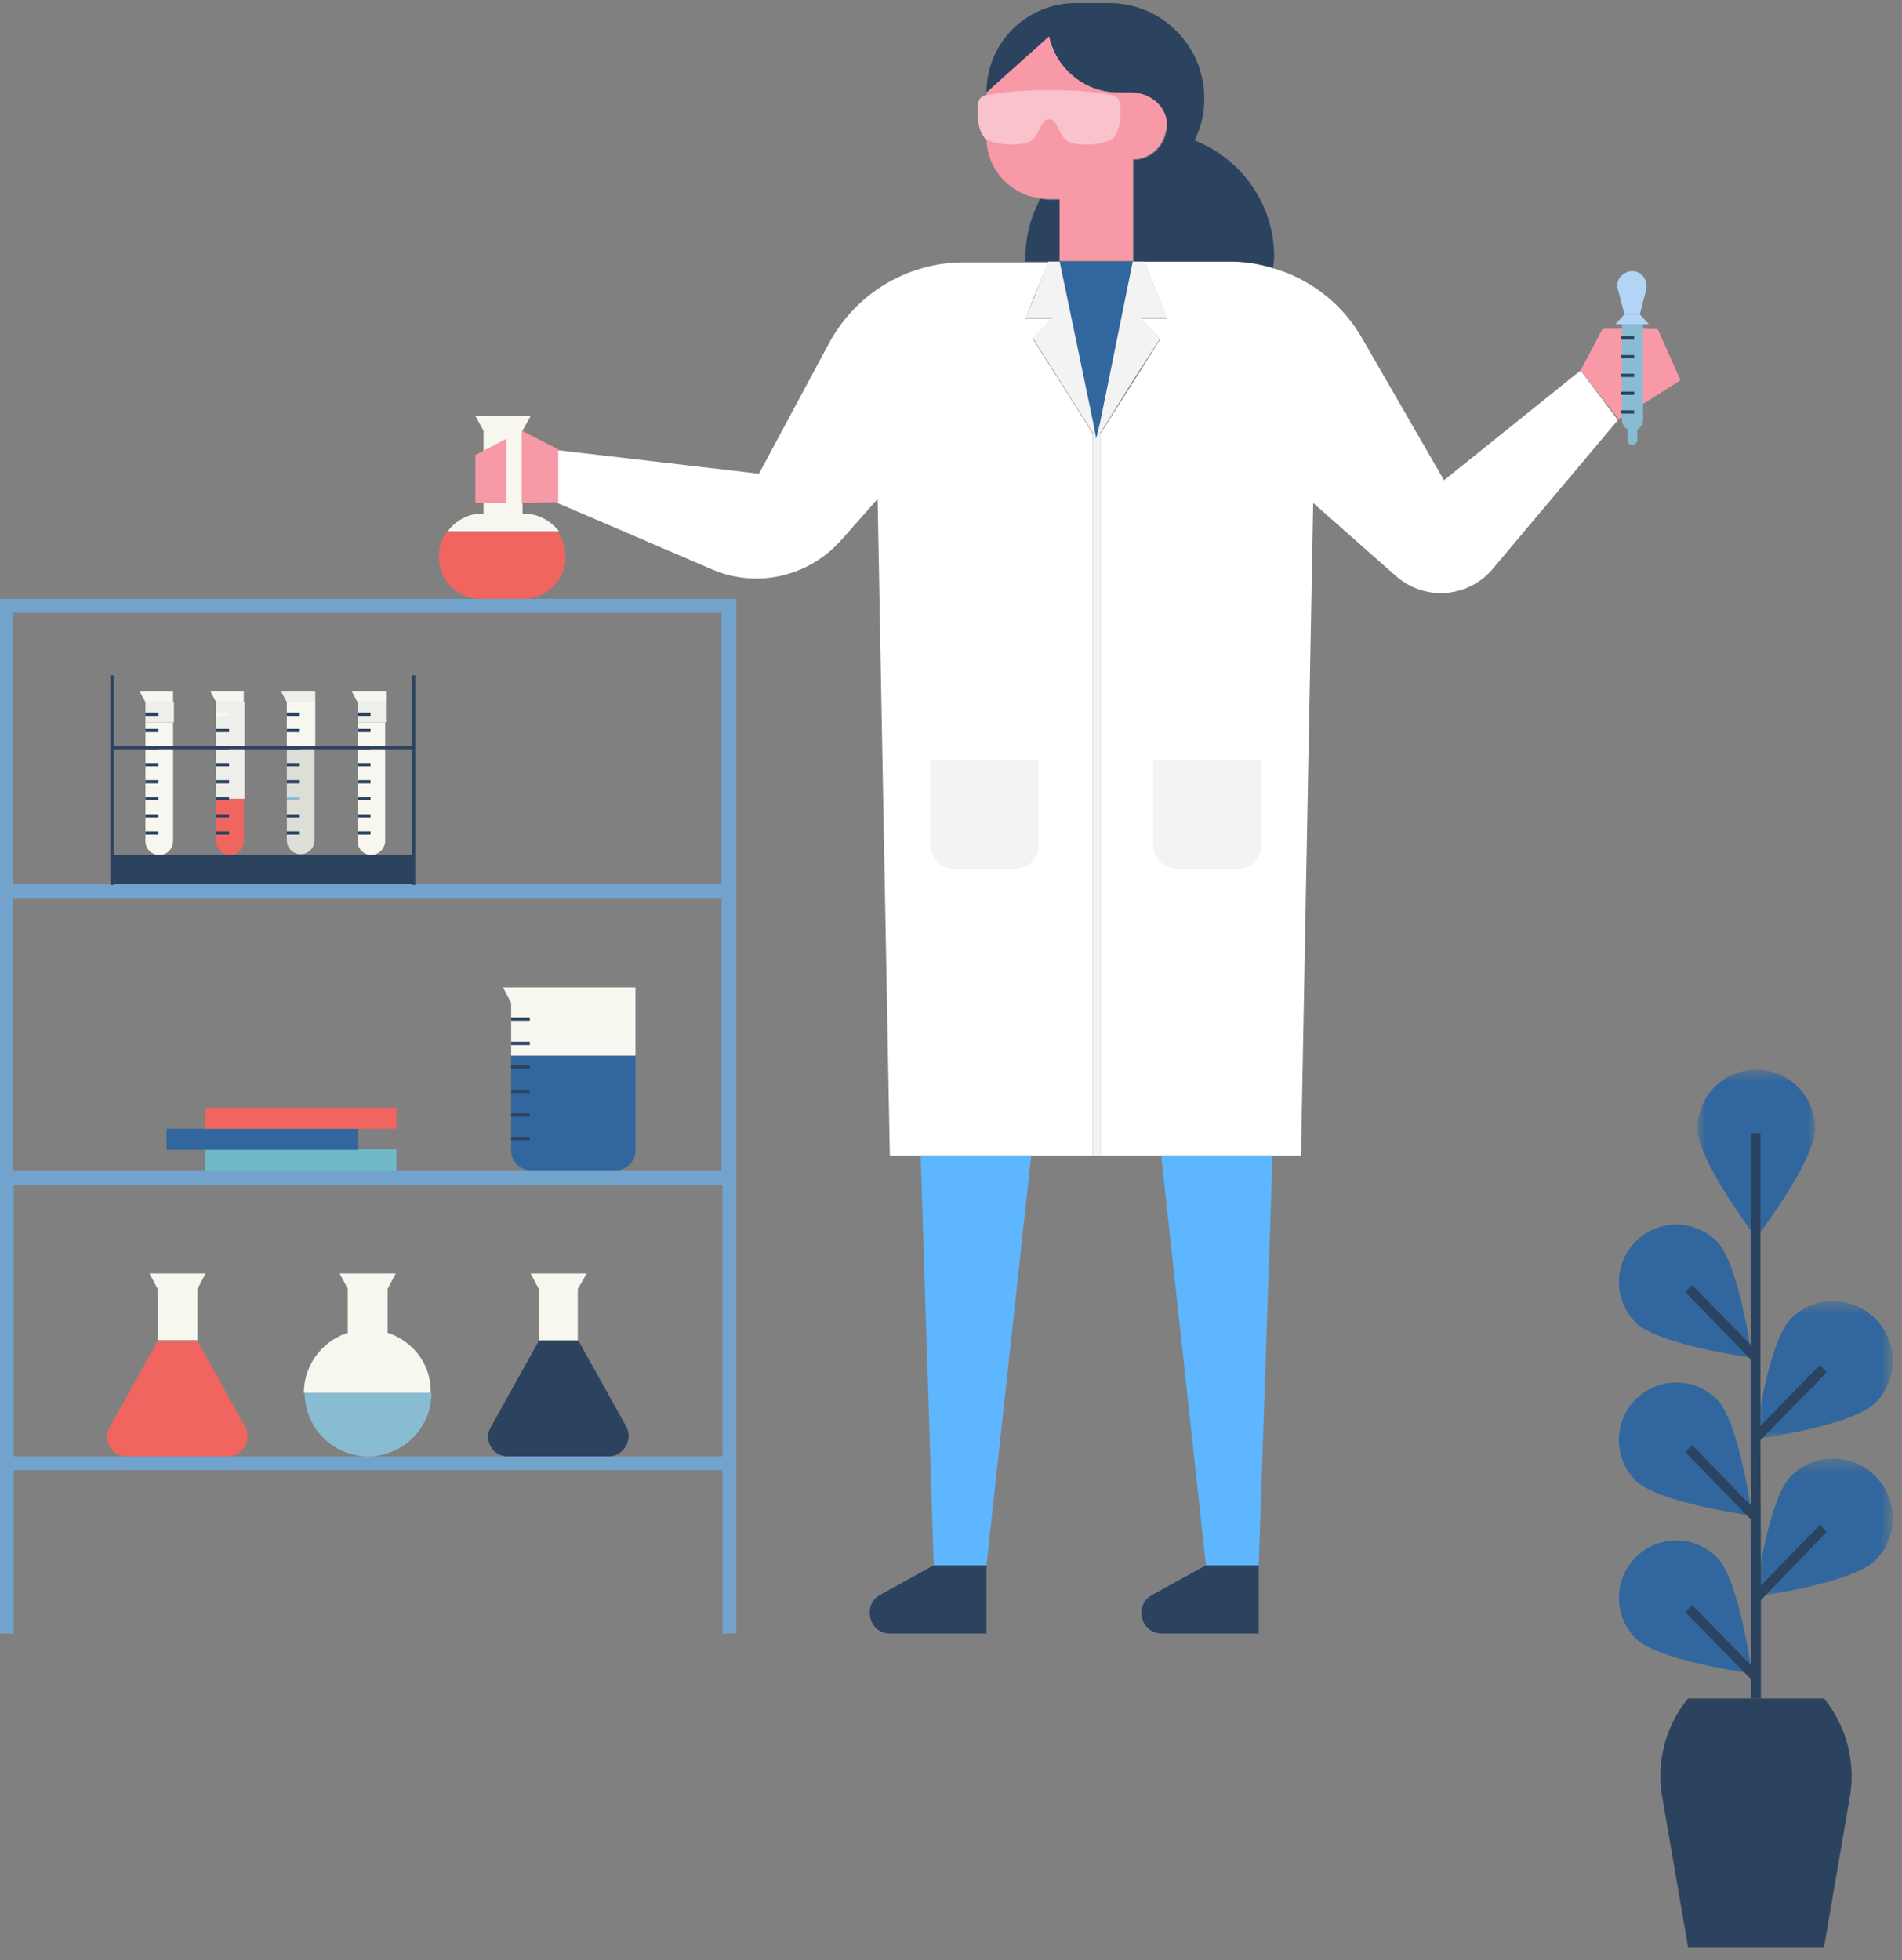 <svg viewBox="0 0 131 135" fill="none" xmlns="http://www.w3.org/2000/svg">
    <rect x="0" y="0" width="131" height="135" fill="#808080" stroke="none"/>
    <path
        d="M108.858 25.515l-9.402 7.557-5.653-9.796a10.375 10.375 0 00-6.157-4.814c-.951-.28-1.903-.448-2.91-.448H78.02h.783l1.568 3.919H78.58l1.343 1.4-1.791 2.854-2.35 3.694v49.706h-.505V29.881l-4.141-6.549.895-.951.392-.448h-1.791l.504-1.288 1.063-2.575h.784H66.378c-3.861 0-7.387 2.127-9.234 5.486l-4.87 9.068-13.88-1.623v3.638l10.69 4.59c3.022 1.288 6.548.504 8.787-1.959l2.575-2.91.84 45.227h28.32l.839-44.948 5.709 5.038a4.66 4.66 0 006.66-.504l8.619-10.243-2.575-3.415z"
        fill="#fff"></path>
    <path
        d="M71.64 13.704c-.616 1.176-1.008 2.519-1.008 3.974v.336h2.35V13.76h-.839c-.168 0-.336-.056-.504-.056zM82.273 9.674a6.361 6.361 0 00.672-2.91c0-3.64-2.966-6.55-6.548-6.55h-2.295a6.14 6.14 0 00-6.156 6.157l4.31-3.862c.447 2.24 2.462 3.862 4.756 3.862h.896c1.231 0 2.35.896 2.463 2.072 0 .28 0 .503-.056.727-.224 1.064-1.176 1.847-2.24 1.847v6.997h6.717c1.007 0 2.015.168 2.91.448 0-.28.056-.504.056-.784 0-3.638-2.294-6.773-5.485-8.004z"
        fill="#2B435E"></path>
    <path
        d="M80.37 8.442c-.111-1.231-1.23-2.07-2.462-2.07h-.896c-2.294 0-4.253-1.624-4.757-3.863l-4.31 3.862v3.135c0 2.127 1.624 3.918 3.695 4.142.167 0 .335.056.503.056h.84v4.254h5.037V10.961c1.12 0 2.015-.783 2.239-1.847.112-.168.112-.392.112-.672z"
        fill="#F799A7"></path>
    <path d="M72.983 18.014l1.399 6.718.895 4.31.224 1.175.28-1.175.672-3.303 1.567-7.725h-5.037z"
        fill="#31679E"></path>
    <path
        d="M80.37 21.877l-1.567-3.863h-.783l-1.567 7.725-.672 3.303-.28 1.175-.224-1.175-.895-4.31-1.4-6.718H72.2l-1.007 2.575-.56 1.288h1.847l-.448.448-.895.951 4.141 6.55v49.761h.504V29.825l2.295-3.694 1.847-2.855-1.343-1.4h1.79z"
        fill="#F3F3F4"></path>
    <path
        d="M61.285 112.501h6.66v-4.702h-3.637l-3.75 2.071c-1.176.728-.672 2.631.727 2.631zM80.035 112.501h6.66v-4.702h-3.638l-3.75 2.071c-1.231.728-.728 2.631.728 2.631z"
        fill="#2B435E"></path>
    <path
        d="M76.509 6.54c-.616-.112-1.791-.336-4.254-.336-2.463 0-3.638.224-4.254.335-.615.112-.615.392-.671 1.008 0 .672.056 1.4.448 1.903.391.504 2.238.672 3.078.336.783-.336.727-1.567 1.399-1.567s.616 1.231 1.4 1.567c.783.336 2.686.168 3.078-.336.391-.504.447-1.231.447-1.903-.056-.56-.056-.896-.671-1.008z"
        fill="#FAC2CA"></path>
    <path d="M113.448 23.612l-3.079.952V22.66h3.079v.952z" fill="#F799A7"></path>
    <path d="M108.858 25.515l1.512-2.855h3.805l1.568 3.527-4.254 2.687-2.631-3.359z" fill="#F799A7"></path>
    <path
        d="M36.1 35.367h-.112v-5.71l.56-1.007h-3.806l.56 1.008v5.709h-.113c-.951 0-1.847.504-2.35 1.231h7.667c-.56-.727-1.455-1.231-2.406-1.231z"
        fill="#F7F7F0"></path>
    <path
        d="M30.783 36.598c-.336.504-.56 1.064-.56 1.736a2.89 2.89 0 002.91 2.91h2.91a2.89 2.89 0 002.911-2.91c0-.616-.224-1.232-.56-1.736h-7.611z"
        fill="#F0655F"></path>
    <path fill-rule="evenodd" clip-rule="evenodd"
        d="M0 112.501V41.244h50.707v71.257h-.951V101.25H.95v11.251H0zm49.7-51.61V42.197H.895v18.696H49.7zm0 1.008v18.696H.895V61.899H49.7zM.95 81.603v18.695h48.805V81.603H.95z"
        fill="#72A3CC"></path>
    <path
        d="M69.904 59.828h-4.141a1.65 1.65 0 01-1.68-1.68v-5.765h7.445v5.766c.055.951-.672 1.679-1.624 1.679zM85.24 59.828h-4.142a1.65 1.65 0 01-1.68-1.68v-5.765h7.445v5.766c.056.951-.728 1.679-1.623 1.679z"
        fill="#F3F3F4"></path>
    <path
        d="M15.671 100.298h-6.94a1.343 1.343 0 01-1.175-2.015l3.302-5.933H13.6l3.303 5.933c.447.896-.168 2.015-1.232 2.015z"
        fill="#F0655F"></path>
    <path d="M10.298 87.704l.56 1.063v3.527H13.6v-3.527l.56-1.063h-3.862z" fill="#F7F7F0"></path>
    <path
        d="M41.92 100.298h-6.94a1.343 1.343 0 01-1.175-2.015l3.302-5.933h2.743l3.302 5.933c.447.896-.224 2.015-1.232 2.015z"
        fill="#2B435E"></path>
    <path
        d="M36.548 87.704l.56 1.063v3.527h2.686v-3.527l.615-1.063h-3.861zM26.697 91.79v-3.023l.56-1.063h-3.862l.56 1.063v3.023a4.353 4.353 0 00-3.023 4.142h8.731c.056-1.959-1.231-3.582-2.966-4.142z"
        fill="#F7F7F0"></path>
    <path d="M25.354 100.298a4.371 4.371 0 004.365-4.366h-8.731a4.371 4.371 0 004.366 4.366z"
        fill="#88BCD3"></path>
    <path
        d="M35.204 72.702v6.55c0 .727.615 1.343 1.343 1.343h5.877c.727 0 1.343-.616 1.343-1.344v-6.549h-8.563z"
        fill="#31679E"></path>
    <path d="M34.644 68l.56 1.064v3.638h8.563v-4.701h-9.123z" fill="#F7F7F0"></path>
    <path fill="#2B435E"
        d="M35.204 70.072h1.287v.224h-1.287zM35.204 71.751h1.287v.224h-1.287zM35.204 73.374h1.287v.224h-1.287zM35.204 75.053h1.287v.224h-1.287zM35.204 76.677h1.287v.224h-1.287zM35.204 78.3h1.287v.224h-1.287z"></path>
    <path
        d="M38.45 30.945l-2.518-1.288v4.982l2.518-.056v-3.638zM34.868 34.64h-2.127v-3.303l2.127-1.12v4.422z"
        fill="#F799A7"></path>
    <path d="M112.44 29.657a.74.74 0 01-.727-.727v-6.605h1.455v6.605a.741.741 0 01-.728.727z"
        fill="#88BCD3"></path>
    <path d="M113.56 22.325h-2.295l.616-.672h1.063l.616.672z" fill="#B3D5F5"></path>
    <path d="M112.44 30.665a.361.361 0 01-.336-.336v-1.511h.672v1.511c-.056.168-.168.336-.336.336z"
        fill="#88BCD3"></path>
    <path fill="#2B435E"
        d="M111.657 23.164h.893v.224h-.893zM111.657 24.452h.893v.224h-.893zM111.657 25.739h.893v.224h-.893zM111.657 26.971h.893v.224h-.893zM111.657 28.258h.893v.224h-.893z"></path>
    <path
        d="M111.881 21.653l-.448-1.735a.881.881 0 01.28-.952.98.98 0 011.399 0c.224.224.336.616.28.952l-.448 1.735h-1.063z"
        fill="#B3D5F5"></path>
    <path
        d="M64.308 107.799h3.637l3.079-28.212h-7.612l.896 28.212zM79.979 79.587l3.078 28.212h3.638l.951-28.212H79.98z"
        fill="#5EB6FF"></path>
    <path fill="#EEEEEB" d="M10.018 48.353h1.959v1.399h-1.959z"></path>
    <path
        d="M10.018 49.753v8.172c0 .56.448.952.952.952.56 0 .951-.448.951-.952v-8.172h-1.903zM11.921 48.353h-1.903l-.392-.727h2.295v.727z"
        fill="#F7F7F0"></path>
    <path fill="#2B435E"
        d="M10.018 51.376h.893v.224h-.893zM10.018 52.551h.893v.224h-.893zM10.018 53.727h.893v.224h-.893zM10.018 49.081h.893v.224h-.893zM10.018 50.2h.893v.224h-.893zM10.018 54.902h.893v.224h-.893zM10.018 56.078h.893v.224h-.893zM10.018 57.253h.893v.224h-.893z"></path>
    <path fill="#EEEEEB" d="M14.887 48.353h1.959v6.661h-1.959z"></path>
    <path d="M14.887 55.014v2.911c0 .56.448.952.952.952.56 0 .951-.448.951-.952v-2.91h-1.902z"
        fill="#F0655F"></path>
    <path d="M16.79 48.353h-1.903l-.391-.727h2.294v.727z" fill="#F7F7F0"></path>
    <path fill="#2B435E"
        d="M14.887 51.376h.893v.224h-.893zM14.887 52.551h.893v.224h-.893zM14.887 53.727h.893v.224h-.893z"></path>
    <path fill="#F7F7F0" d="M14.887 49.081h.893v.224h-.893z"></path>
    <path fill="#2B435E"
        d="M14.887 50.2h.893v.224h-.893zM14.887 54.902h.893v.224h-.893zM14.887 56.078h.893v.224h-.893zM14.887 57.253h.893v.224h-.893z"></path>
    <path fill="#F7F7F0" d="M19.757 48.353h1.959v3.135h-1.959z"></path>
    <path d="M19.757 51.488v6.381c0 .56.448.952.951.952.56 0 .952-.448.952-.952v-6.381h-1.903z"
        fill="#DEDED8"></path>
    <path d="M21.716 48.353h-1.96l-.391-.727h2.35v.727z" fill="#EEEEEB"></path>
    <path fill="#2B435E"
        d="M19.757 51.376h.893v.224h-.893zM19.757 52.551h.893v.224h-.893zM19.757 53.727h.893v.224h-.893zM19.757 49.081h.893v.224h-.893zM19.757 50.2h.893v.224h-.893z"></path>
    <path fill="#88BCD3" d="M19.757 54.902h.893v.224h-.893z"></path>
    <path fill="#2B435E" d="M19.757 56.078h.893v.224h-.893zM19.757 57.253h.893v.224h-.893z"></path>
    <path fill="#EEEEEB" d="M24.626 48.353h1.959v1.399h-1.959z"></path>
    <path
        d="M24.626 49.753v8.172c0 .56.448.952.951.952a.98.98 0 00.952-.952v-8.172h-1.903zM26.585 48.353h-1.96l-.39-.727h2.35v.727z"
        fill="#F7F7F0"></path>
    <path fill="#2B435E"
        d="M24.626 51.376h.893v.224h-.893zM24.626 52.551h.893v.224h-.893zM24.626 53.727h.893v.224h-.893zM24.626 49.081h.893v.224h-.893zM24.626 50.2h.893v.224h-.893zM24.626 54.902h.893v.224h-.893zM24.626 56.078h.893v.224h-.893zM24.626 57.253h.893v.224h-.893zM7.723 58.877h20.764v2.015H7.723z"></path>
    <path fill="#2B435E" d="M7.612 46.506h.224v14.442h-.224zM28.376 46.506h.224v14.442h-.224z"></path>
    <path fill="#2B435E" d="M7.723 51.376h20.764v.224H7.723z"></path>
    <path fill="#70B9CA" d="M14.104 79.14h13.209v1.455H14.104z"></path>
    <path fill="#31679E" d="M11.473 77.74h13.209v1.455H11.473z"></path>
    <path fill="#F0655F" d="M14.104 76.285h13.209v1.455H14.104z"></path>
    <path fill-rule="evenodd" clip-rule="evenodd"
        d="M112.658 91.086a3.963 3.963 0 010-5.593 3.96 3.96 0 015.592 0c1.54 1.54 2.411 8.004 2.411 8.004s-6.429-.87-8.003-2.411zM112.658 101.963a3.963 3.963 0 010-5.593 3.96 3.96 0 015.592 0c1.54 1.54 2.411 8.004 2.411 8.004s-6.463-.87-8.003-2.411zM112.658 112.84a3.963 3.963 0 010-5.593 3.96 3.96 0 015.592 0c1.54 1.541 2.411 8.004 2.411 8.004s-6.463-.871-8.003-2.411z"
        fill="#31679E"></path>
    <mask id="home-searcharea-people2_svg__a" maskUnits="userSpaceOnUse" x="120" y="89" width="11"
        height="11" style="mask-type: alpha;">
        <path fill-rule="evenodd" clip-rule="evenodd" d="M120.887 89.611h9.47v9.506h-9.47v-9.506z"
            fill="#fff"></path>
    </mask>
    <g mask="url(#home-searcharea-people2_svg__a)">
        <path fill-rule="evenodd" clip-rule="evenodd"
            d="M129.158 96.615a4.11 4.11 0 000-5.804 4.11 4.11 0 00-5.804 0c-1.598 1.598-2.467 8.306-2.467 8.306s6.673-.903 8.271-2.502z"
            fill="#31679E"></path>
    </g>
    <mask id="home-searcharea-people2_svg__b" maskUnits="userSpaceOnUse" x="120" y="100" width="11"
        height="10" style="mask-type: alpha;">
        <path fill-rule="evenodd" clip-rule="evenodd" d="M120.887 100.454h9.47v9.506h-9.47v-9.506z"
            fill="#fff"></path>
    </mask>
    <g mask="url(#home-searcharea-people2_svg__b)">
        <path fill-rule="evenodd" clip-rule="evenodd"
            d="M129.158 107.457a4.11 4.11 0 000-5.804 4.11 4.11 0 00-5.804 0c-1.598 1.599-2.467 8.307-2.467 8.307s6.673-.904 8.271-2.503z"
            fill="#31679E"></path>
    </g>
    <path fill-rule="evenodd" clip-rule="evenodd"
        d="M116.272 116.969c-1.552 1.85-2.194 4.363-1.789 6.771l1.789 10.403h9.35l1.789-10.403a8.446 8.446 0 00-1.789-6.771h-9.35z"
        fill="#2B435E"></path>
    <mask id="home-searcharea-people2_svg__c" maskUnits="userSpaceOnUse" x="116" y="73" width="10"
        height="13" style="mask-type: alpha;">
        <path fill-rule="evenodd" clip-rule="evenodd"
            d="M116.912 73.666h8.105v11.576h-8.105V73.666z" fill="#fff"></path>
    </mask>
    <g mask="url(#home-searcharea-people2_svg__c)">
        <path fill-rule="evenodd" clip-rule="evenodd"
            d="M116.912 77.72a4.06 4.06 0 014.052-4.054 4.06 4.06 0 014.053 4.053c0 2.233-4.053 7.523-4.053 7.523s-4.052-5.29-4.052-7.523z"
            fill="#31679E"></path>
    </g>
    <path fill-rule="evenodd" clip-rule="evenodd"
        d="M125.343 105.017l-4.06 4.18-.034-10.017 4.564-4.663-.47-.518-4.094 4.213V78.04h-.671v14.577l-4.026-4.11-.47.483 4.496 4.628v10.052l-4.026-4.145-.47.484 4.496 4.628.034 10.052-4.06-4.145-.47.483 4.53 4.629v1.313h.671v-6.771l4.53-4.697-.47-.484z"
        fill="#2B435E"></path>
</svg>